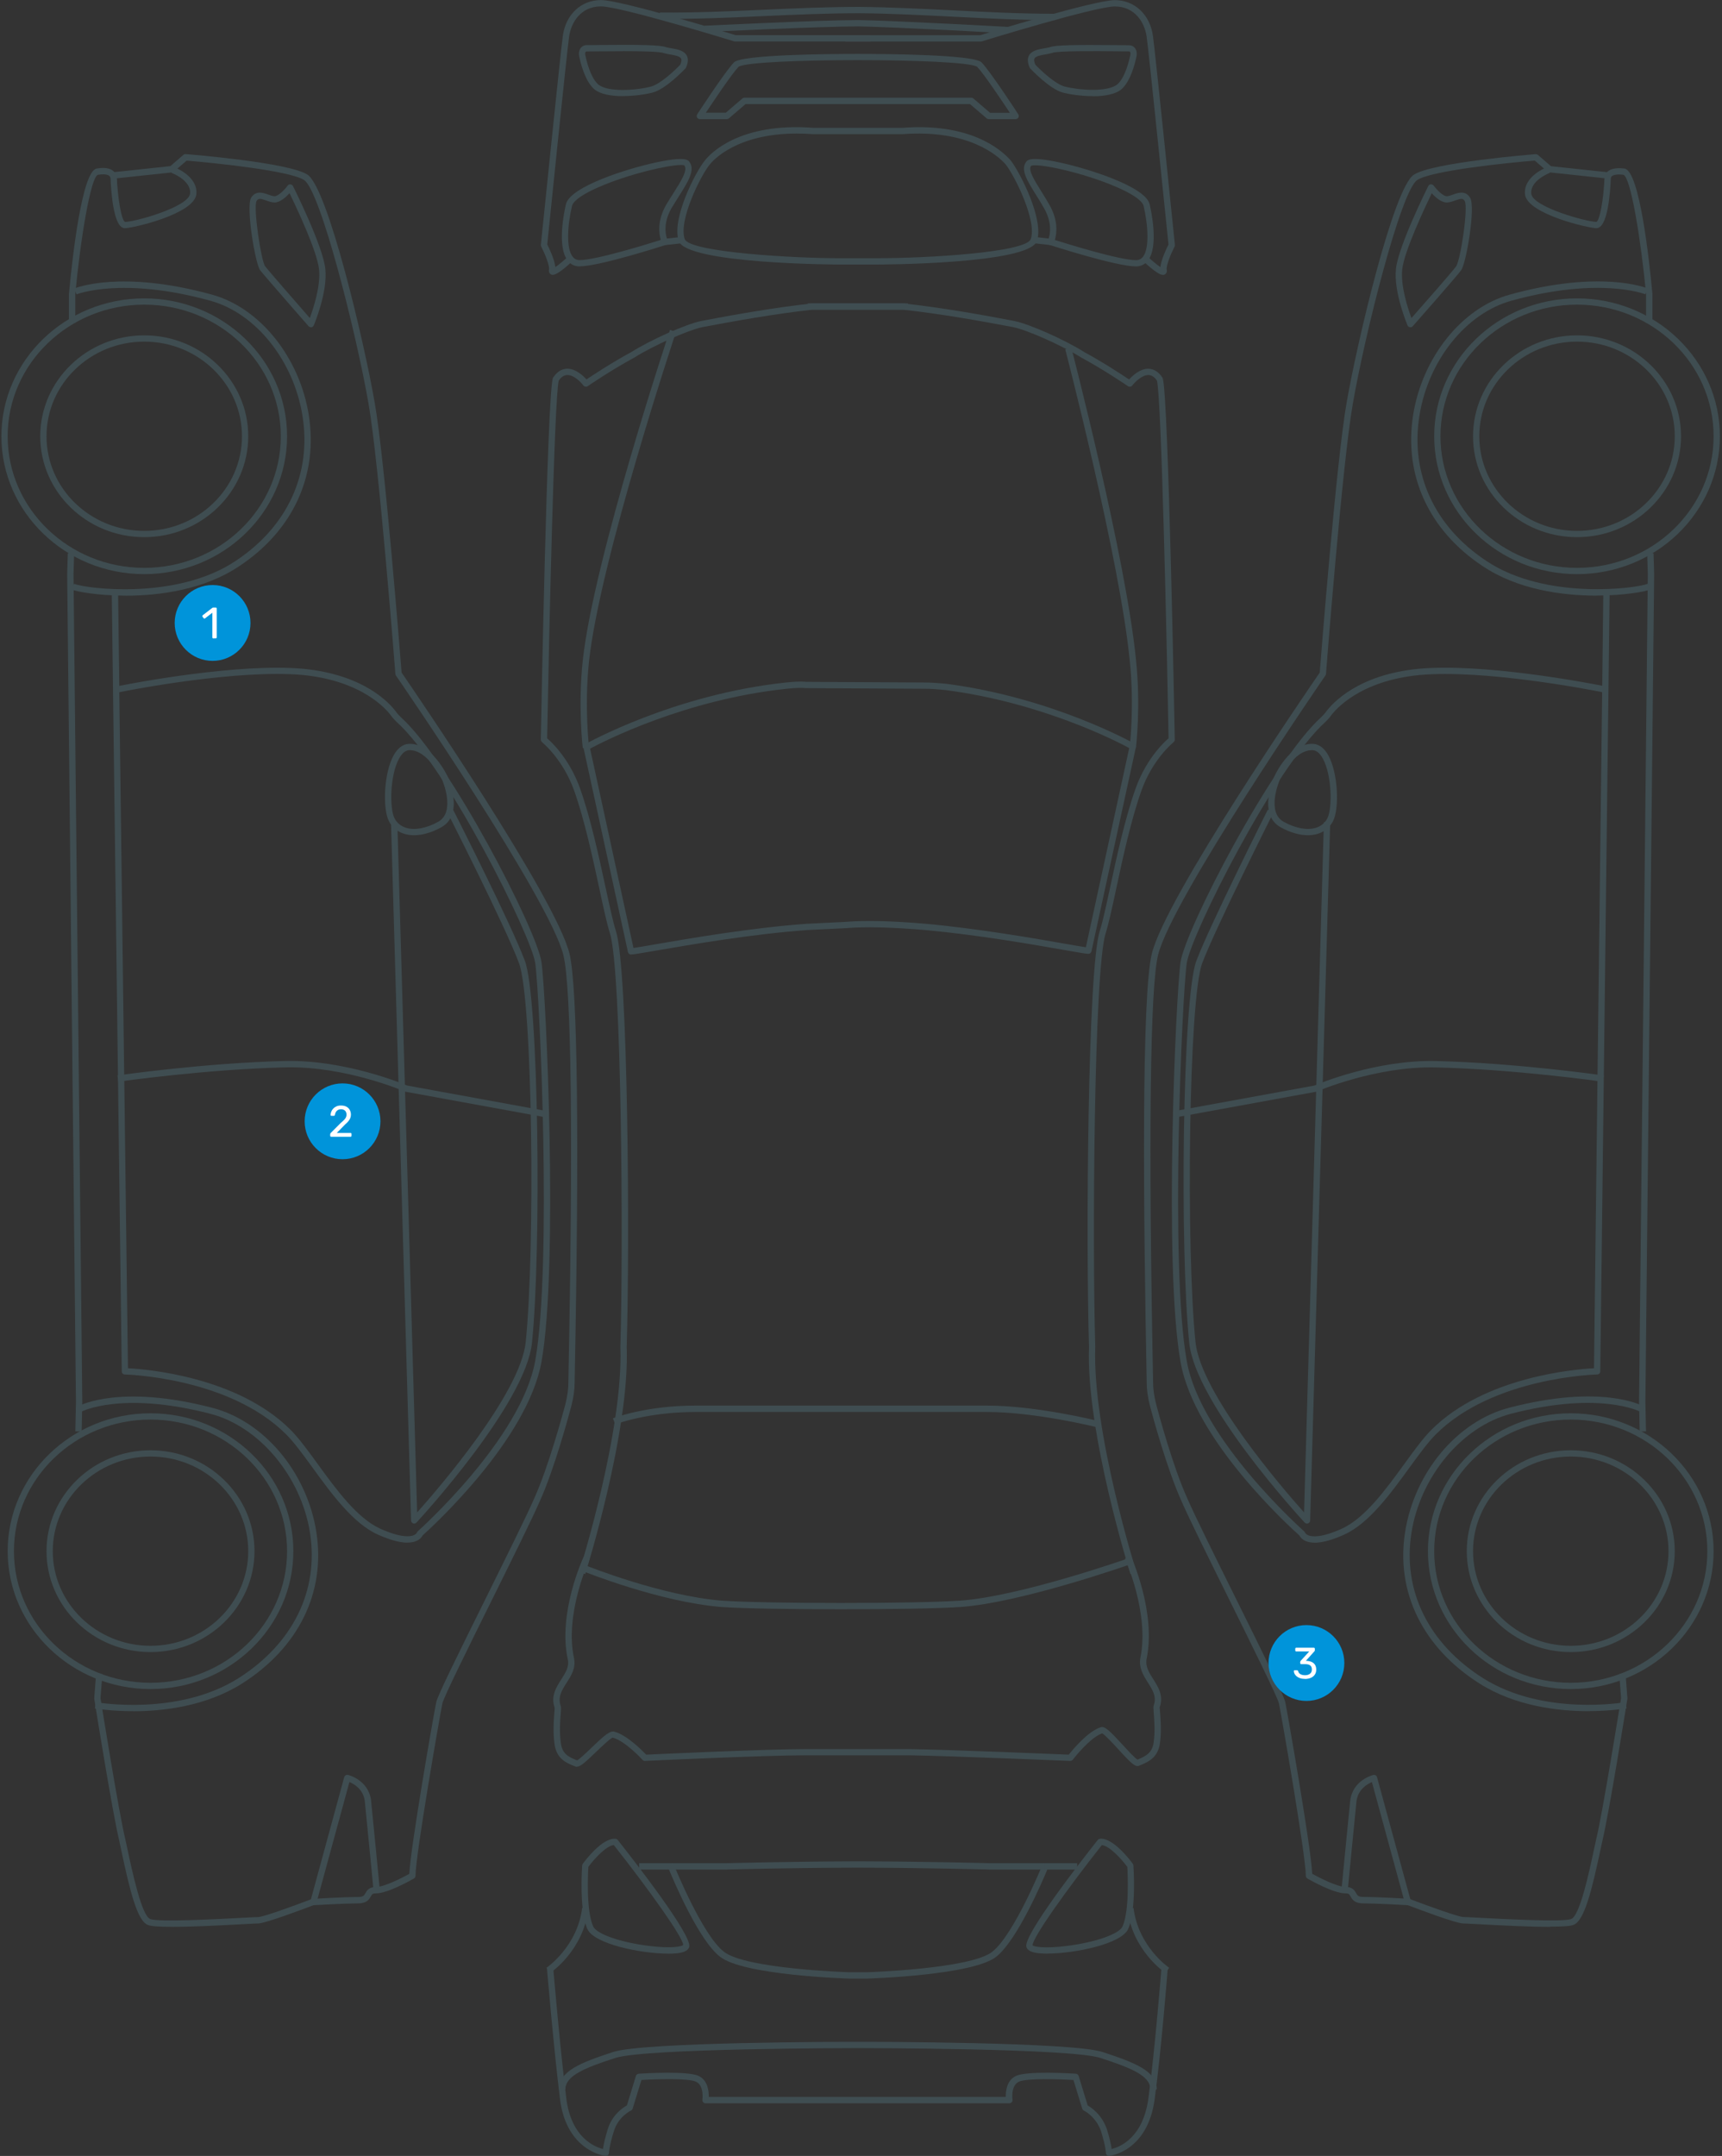 <svg width="159" height="199" viewBox="0 0 159 199" fill="none" xmlns="http://www.w3.org/2000/svg">
<rect x="0" y="0" width="159" height="199" fill="#333333" stroke="none"/>
<g clip-path="url(#clip0_617_5606)">
<path d="M145.036 152.491C139.737 152.491 135.433 148.314 135.433 143.177C135.433 138.041 139.743 133.864 145.036 133.864C150.329 133.864 154.638 138.041 154.638 143.177C154.638 148.314 150.329 152.491 145.036 152.491ZM145.036 134.443C140.061 134.443 136.012 138.359 136.012 143.177C136.012 147.996 140.061 151.912 145.036 151.912C150.011 151.912 154.06 147.996 154.06 143.177C154.06 138.359 150.011 134.443 145.036 134.443Z" fill="#3F4D51"/>
<path d="M145.036 155.904C137.764 155.904 131.847 150.194 131.847 143.177C131.847 136.161 137.764 130.451 145.036 130.451C152.307 130.451 158.225 136.161 158.225 143.177C158.225 150.194 152.307 155.904 145.036 155.904ZM145.036 131.03C138.083 131.03 132.425 136.479 132.425 143.177C132.425 149.876 138.083 155.325 145.036 155.325C151.989 155.325 157.647 149.876 157.647 143.177C157.647 136.479 151.989 131.03 145.036 131.03Z" fill="#3F4D51"/>
<path d="M120.758 77.093C119.994 77.093 119.149 76.85 118.287 76.381C116.112 75.23 117.576 71.875 117.64 71.725C117.697 71.586 119.08 68.531 121.278 68.659C121.833 68.711 122.296 69.075 122.661 69.74C123.569 71.401 123.673 74.663 123.083 75.797C122.782 76.37 122.296 76.775 121.666 76.966C121.382 77.052 121.081 77.093 120.758 77.093ZM121.139 69.243C119.404 69.243 118.183 71.939 118.172 71.968C118.16 71.997 116.859 74.97 118.559 75.872C119.63 76.457 120.7 76.653 121.492 76.41C121.978 76.266 122.337 75.965 122.562 75.531C123.025 74.64 122.996 71.58 122.146 70.024C121.88 69.538 121.573 69.278 121.232 69.243C121.203 69.243 121.168 69.243 121.134 69.243H121.139Z" fill="#3F4D51"/>
<path d="M130.227 30.202C130.227 30.202 130.198 30.202 130.181 30.202C130.082 30.185 129.996 30.121 129.961 30.029C129.909 29.901 128.659 26.928 128.897 24.793C129.134 22.682 131.766 17.4 131.876 17.175C131.922 17.082 132.009 17.024 132.113 17.013C132.205 17.007 132.31 17.048 132.373 17.128C132.674 17.534 133.247 18.112 133.582 18.112C133.744 18.112 133.952 18.037 134.161 17.962C134.618 17.794 135.312 17.545 135.74 18.251C136.272 19.113 135.375 24.348 134.913 24.944C134.45 25.574 130.609 29.924 130.447 30.109C130.389 30.173 130.314 30.208 130.227 30.208V30.202ZM132.2 17.834C131.575 19.13 129.666 23.168 129.475 24.851C129.307 26.372 129.99 28.461 130.325 29.357C131.28 28.276 134.074 25.106 134.444 24.591C134.849 24.053 135.595 19.13 135.242 18.552C135.08 18.291 134.913 18.309 134.357 18.505C134.109 18.598 133.848 18.69 133.582 18.69C133.067 18.69 132.529 18.204 132.2 17.834Z" fill="#3F4D51"/>
<path d="M147.408 21.062C146.673 21.062 141.091 19.772 140.813 17.979C140.617 16.255 142.815 15.439 142.913 15.405L143.11 15.954C143.11 15.954 141.247 16.648 141.392 17.904C141.577 19.119 146.476 20.478 147.408 20.478C147.72 20.333 148.079 18.355 148.16 16.244L148.744 16.267C148.675 18.054 148.409 21.056 147.414 21.056L147.408 21.062Z" fill="#3F4D51"/>
<path d="M147.402 54.978C144.214 54.978 140.107 54.411 136.891 52.248C131.928 48.956 129.597 43.871 130.482 38.295C131.332 32.973 134.999 28.409 139.402 27.194C147.789 24.88 151.972 26.558 152.145 26.627L151.92 27.165C151.879 27.148 147.726 25.505 139.558 27.755C135.364 28.912 131.87 33.279 131.06 38.382C130.21 43.721 132.448 48.597 137.215 51.756C142.763 55.493 151.353 54.272 152.14 53.879L152.4 54.4C152.018 54.59 150.017 54.972 147.402 54.972V54.978Z" fill="#3F4D51"/>
<path d="M146.667 157.946C143.891 157.946 139.945 157.495 136.608 155.395C131.367 152.069 128.862 146.961 129.741 141.396C130.609 135.895 134.56 131.18 139.355 129.936C147.818 127.732 151.561 129.705 151.717 129.792L151.44 130.301C151.405 130.283 147.708 128.363 139.506 130.497C134.999 131.666 131.141 136.288 130.325 141.483C129.487 146.81 131.893 151.704 136.932 154.897C142.549 158.438 150.011 157.124 150.086 157.113L150.19 157.686C150.155 157.686 148.744 157.94 146.679 157.94L146.667 157.946Z" fill="#3F4D51"/>
<path d="M143.127 177.857C141.426 177.857 138.951 177.741 136.405 177.602C135.711 177.568 135.225 177.539 135.092 177.539C134.444 177.539 130.829 176.174 129.996 175.855C129.626 175.832 127.057 175.688 125.894 175.688C125.119 175.688 124.882 175.381 124.697 175.04C124.587 174.843 124.541 174.762 124.217 174.762C123.129 174.762 120.96 173.536 120.717 173.391C120.625 173.339 120.572 173.241 120.572 173.137C120.572 171.251 118.299 158.224 118.091 157.229C117.969 156.667 115.592 151.872 113.498 147.638C111.652 143.918 109.743 140.071 109.084 138.538C107.759 135.617 106.429 130.717 106.18 129.763C105.978 128.959 105.879 128.253 105.879 127.605V127.501C105.567 111.662 105.393 91.954 106.354 88.026C107.603 82.866 120.827 63.574 121.857 62.082C121.961 60.728 123.401 42.466 124.344 37.144C125.304 31.596 128.665 17.354 130.545 16.128C132.263 15 141.403 14.259 141.791 14.23C141.866 14.23 141.947 14.248 142.005 14.3L143.208 15.341L148.385 15.891C148.576 15.682 149.022 15.428 150.011 15.561C151.37 15.81 152.255 23.717 152.574 27.101V29.791H151.989V27.13C151.509 22.08 150.578 16.423 149.907 16.134C149.132 16.029 148.837 16.226 148.79 16.307C148.744 16.434 148.623 16.498 148.489 16.486L143.052 15.908C142.994 15.902 142.936 15.879 142.89 15.839L141.71 14.82C139.02 15.04 132.165 15.758 130.863 16.614C129.342 17.609 126.004 30.948 124.917 37.242C123.945 42.72 122.447 62.012 122.435 62.203C122.435 62.255 122.412 62.301 122.383 62.348C122.238 62.556 108.17 83.016 106.926 88.165C106.192 91.184 106.03 105.149 106.469 127.489V127.599C106.469 128.201 106.562 128.86 106.753 129.618C107.002 130.561 108.315 135.42 109.628 138.301C110.281 139.822 112.19 143.663 114.03 147.377C116.836 153.035 118.548 156.511 118.675 157.107C118.86 157.998 121.053 170.481 121.162 172.957C121.886 173.356 123.494 174.166 124.228 174.166C124.894 174.166 125.079 174.502 125.218 174.745C125.333 174.953 125.408 175.092 125.906 175.092C127.173 175.092 129.973 175.26 130.088 175.265C130.117 175.265 130.146 175.271 130.175 175.283C131.853 175.925 134.681 176.943 135.104 176.943C135.242 176.943 135.74 176.972 136.452 177.007C138.598 177.122 144.307 177.429 145.065 177.134C145.869 176.868 146.737 172.784 147.205 170.591L147.373 169.822C147.98 167.329 149.571 157.402 149.681 156.743L149.513 154.521L150.092 154.475L150.265 156.731C150.265 156.731 150.265 156.777 150.265 156.8C150.196 157.229 148.576 167.369 147.946 169.955L147.784 170.713C146.985 174.45 146.291 177.342 145.267 177.678C144.978 177.793 144.215 177.834 143.15 177.834L143.127 177.857Z" fill="#3F4D51"/>
<path d="M129.718 175.647L126.675 164.494C126.236 164.674 125.403 165.159 125.252 166.241C125.079 167.907 124.442 174.502 124.442 174.502L123.864 174.444C123.864 174.444 124.5 167.849 124.674 166.172C124.928 164.309 126.727 163.852 126.802 163.835C126.959 163.8 127.109 163.887 127.149 164.043L130.273 175.497L129.712 175.653L129.718 175.647Z" fill="#3F4D51"/>
<path d="M121.382 142.391C121.053 142.391 120.769 142.339 120.532 142.229C120.197 142.078 120.046 141.859 119.983 141.731C119.155 140.997 110.247 132.927 109.003 125.696C107.435 116.938 108.575 91.798 109.003 88.813C109.443 85.805 117.478 70.255 121.996 66.195C122.146 66.044 122.314 65.876 122.412 65.732C123.008 64.922 125.357 62.273 131.014 61.729C136.874 61.202 146.199 62.955 147.94 63.296L148.044 54.44H148.628L147.761 126.581C147.761 126.737 147.633 126.865 147.471 126.87C147.373 126.87 137.863 127.108 132.576 132.395C131.847 133.124 131.02 134.257 130.146 135.461C128.382 137.884 126.386 140.632 124.101 141.656C122.996 142.154 122.088 142.397 121.382 142.397V142.391ZM120.503 141.471C120.503 141.471 120.567 141.616 120.804 141.714C121.139 141.853 121.99 141.957 123.864 141.118C126.01 140.158 127.96 137.48 129.678 135.114C130.563 133.893 131.402 132.742 132.165 131.978C137.099 127.044 145.534 126.379 147.182 126.292L147.934 63.886C146.534 63.609 136.984 61.775 131.066 62.307C125.513 62.845 123.28 65.529 122.886 66.067C122.765 66.252 122.58 66.438 122.401 66.617C117.674 70.874 109.952 86.331 109.576 88.905C109.154 91.879 108.014 116.892 109.576 125.604C110.82 132.823 120.318 141.257 120.416 141.344C120.457 141.378 120.486 141.425 120.503 141.477V141.471Z" fill="#3F4D51"/>
<path d="M108.818 103.084L108.714 102.511L121.353 100.203C121.816 100.006 127.092 97.82 132.553 97.935C140.003 98.109 148.009 99.26 148.09 99.272L148.009 99.85C147.928 99.838 139.957 98.693 132.541 98.525C127.005 98.404 121.614 100.735 121.556 100.758C121.533 100.77 121.515 100.776 121.492 100.776L108.824 103.089L108.818 103.084Z" fill="#3F4D51"/>
<path d="M151.399 132.134L151.341 129.41L152.151 52.988L152.093 51.091L152.678 51.073L152.735 52.982L151.926 129.41L151.983 132.117L151.399 132.134Z" fill="#3F4D51"/>
<path d="M120.683 140.632C120.602 140.632 120.526 140.598 120.469 140.54C120.058 140.094 110.392 129.589 109.807 123.943C108.922 115.359 109.177 92.133 110.461 88.697C111.722 85.365 117.015 74.831 117.067 74.727L117.588 74.987C117.536 75.091 112.26 85.596 111.005 88.9C109.744 92.284 109.507 115.341 110.386 123.88C110.877 128.629 118.409 137.358 120.411 139.603L122.239 75.89L122.823 75.907L120.972 140.349C120.972 140.464 120.897 140.569 120.781 140.615C120.746 140.626 120.712 140.632 120.677 140.632H120.683Z" fill="#3F4D51"/>
<path d="M145.614 49.581C140.316 49.581 136.012 45.404 136.012 40.267C136.012 35.131 140.321 30.954 145.614 30.954C150.907 30.954 155.217 35.131 155.217 40.267C155.217 45.404 150.907 49.581 145.614 49.581ZM145.614 31.532C140.639 31.532 136.59 35.449 136.59 40.267C136.59 45.086 140.639 49.002 145.614 49.002C150.589 49.002 154.639 45.086 154.639 40.267C154.639 35.449 150.589 31.532 145.614 31.532Z" fill="#3F4D51"/>
<path d="M145.614 52.994C138.343 52.994 132.425 47.284 132.425 40.267C132.425 33.251 138.343 27.541 145.614 27.541C152.886 27.541 158.804 33.251 158.804 40.267C158.804 47.284 152.886 52.994 145.614 52.994ZM145.614 28.119C138.661 28.119 133.004 33.569 133.004 40.267C133.004 46.966 138.661 52.415 145.614 52.415C152.568 52.415 158.225 46.966 158.225 40.267C158.225 33.569 152.568 28.119 145.614 28.119Z" fill="#3F4D51"/>
<path d="M13.897 152.491C8.598 152.491 4.294 148.314 4.294 143.177C4.294 138.041 8.604 133.864 13.897 133.864C19.19 133.864 23.499 138.041 23.499 143.177C23.499 148.314 19.19 152.491 13.897 152.491ZM13.897 134.443C8.922 134.443 4.872 138.359 4.872 143.177C4.872 147.996 8.922 151.912 13.897 151.912C18.871 151.912 22.921 147.996 22.921 143.177C22.921 138.359 18.871 134.443 13.897 134.443Z" fill="#3F4D51"/>
<path d="M13.897 155.904C6.625 155.904 0.708 150.194 0.708 143.177C0.708 136.161 6.625 130.451 13.897 130.451C21.168 130.451 27.086 136.161 27.086 143.177C27.086 150.194 21.168 155.904 13.897 155.904ZM13.897 131.03C6.943 131.03 1.286 136.479 1.286 143.177C1.286 149.876 6.943 155.325 13.897 155.325C20.85 155.325 26.507 149.876 26.507 143.177C26.507 136.479 20.85 131.03 13.897 131.03Z" fill="#3F4D51"/>
<path d="M38.239 77.093C37.92 77.093 37.614 77.052 37.33 76.966C36.7 76.775 36.208 76.37 35.913 75.797C35.323 74.669 35.427 71.406 36.335 69.74C36.7 69.075 37.163 68.711 37.712 68.659C39.864 68.537 41.299 71.592 41.356 71.719C41.42 71.864 42.889 75.224 40.709 76.381C39.852 76.85 39.002 77.093 38.239 77.093ZM37.845 69.243C37.816 69.243 37.782 69.243 37.753 69.243C37.417 69.272 37.111 69.538 36.844 70.024C35.994 71.58 35.965 74.64 36.428 75.531C36.654 75.965 37.018 76.26 37.498 76.41C38.291 76.653 39.361 76.457 40.425 75.872C42.114 74.976 40.859 72.054 40.819 71.968C40.778 71.881 39.517 69.243 37.839 69.243H37.845Z" fill="#3F4D51"/>
<path d="M28.706 30.202C28.625 30.202 28.544 30.167 28.486 30.104C28.318 29.913 24.425 25.464 24.02 24.944C23.58 24.377 22.695 19.171 23.181 18.262C23.621 17.545 24.315 17.794 24.772 17.962C24.974 18.037 25.189 18.112 25.351 18.112C25.686 18.112 26.264 17.539 26.559 17.134C26.617 17.053 26.716 17.007 26.82 17.019C26.918 17.03 27.011 17.088 27.057 17.181C27.167 17.406 29.805 22.688 30.036 24.799C30.273 26.934 29.029 29.907 28.972 30.034C28.931 30.127 28.85 30.19 28.752 30.208C28.735 30.208 28.723 30.208 28.706 30.208V30.202ZM23.997 18.355C23.858 18.355 23.771 18.419 23.69 18.552C23.366 19.147 24.107 24.076 24.483 24.585C24.812 25.007 27.647 28.258 28.607 29.357C28.937 28.461 29.625 26.372 29.458 24.851C29.273 23.168 27.363 19.124 26.733 17.834C26.403 18.199 25.865 18.69 25.351 18.69C25.084 18.69 24.83 18.598 24.575 18.505C24.309 18.407 24.13 18.355 23.997 18.355Z" fill="#3F4D51"/>
<path d="M11.525 21.062C10.524 21.062 10.264 18.025 10.194 16.215L10.779 16.191C10.86 18.326 11.218 20.333 11.542 20.484C12.456 20.484 17.356 19.119 17.547 17.892C17.691 16.643 15.846 15.96 15.829 15.954L16.025 15.405C16.118 15.439 18.322 16.255 18.125 17.967C17.848 19.772 12.265 21.062 11.531 21.062H11.525Z" fill="#3F4D51"/>
<path d="M11.594 54.978C8.979 54.978 6.984 54.596 6.596 54.405L6.856 53.885C7.637 54.278 16.228 55.499 21.775 51.762C26.542 48.603 28.786 43.727 27.93 38.387C27.115 33.285 23.621 28.918 19.433 27.761C11.264 25.505 7.111 27.154 7.071 27.171L6.845 26.633C7.018 26.563 11.201 24.886 19.589 27.2C23.991 28.415 27.664 32.979 28.509 38.301C29.399 43.877 27.062 48.962 22.099 52.253C18.883 54.417 14.782 54.984 11.588 54.984L11.594 54.978Z" fill="#3F4D51"/>
<path d="M12.271 157.946C10.206 157.946 8.789 157.697 8.76 157.691L8.864 157.119C8.939 157.13 16.401 158.443 22.018 154.903C27.051 151.704 29.457 146.816 28.624 141.488C27.809 136.294 23.945 131.672 19.444 130.503C11.241 128.369 7.545 130.283 7.51 130.306L7.232 129.797C7.389 129.711 11.131 127.744 19.594 129.942C24.39 131.186 28.341 135.9 29.209 141.402C30.082 146.972 27.583 152.074 22.342 155.401C19.01 157.5 15.059 157.952 12.283 157.952L12.271 157.946Z" fill="#3F4D51"/>
<path d="M15.834 177.851C14.753 177.851 13.977 177.805 13.682 177.689C12.67 177.354 11.982 174.467 11.183 170.724L11.021 169.955C10.391 167.375 8.771 157.24 8.702 156.806C8.702 156.783 8.702 156.76 8.702 156.737L8.875 154.481L9.454 154.527L9.28 156.748C9.384 157.408 10.975 167.334 11.583 169.822L11.75 170.597C12.219 172.789 13.092 176.873 13.879 177.134C14.649 177.435 20.358 177.128 22.51 177.012C23.216 176.972 23.719 176.949 23.852 176.949C24.274 176.949 27.103 175.931 28.78 175.288C28.809 175.277 28.838 175.271 28.867 175.271C28.989 175.265 31.783 175.098 33.05 175.098C33.547 175.098 33.622 174.959 33.738 174.75C33.871 174.508 34.062 174.172 34.727 174.172C35.462 174.172 37.076 173.362 37.793 172.963C37.903 170.545 40.02 158.362 40.281 157.113C40.408 156.517 42.12 153.04 44.926 147.383C46.765 143.669 48.668 139.834 49.322 138.318C50.635 135.426 51.948 130.567 52.203 129.624C52.388 128.872 52.48 128.212 52.48 127.617V127.541C52.926 105.178 52.764 91.202 52.023 88.176C50.78 83.022 36.706 62.562 36.561 62.359C36.532 62.319 36.515 62.267 36.509 62.215C36.492 62.018 34.993 42.726 34.027 37.254C32.94 30.96 29.602 17.62 28.081 16.619C26.773 15.763 19.924 15.046 17.234 14.826L16.054 15.844C16.008 15.885 15.956 15.908 15.892 15.914L10.454 16.492C10.316 16.51 10.183 16.423 10.142 16.284C10.142 16.284 9.963 15.972 9.026 16.139C8.36 16.423 7.429 22.08 6.949 27.159V29.791H6.365V27.13C6.683 23.717 7.574 15.81 8.916 15.561C9.928 15.376 10.374 15.659 10.564 15.885L15.73 15.335L16.933 14.294C16.991 14.242 17.067 14.219 17.148 14.225C17.535 14.254 26.669 14.994 28.393 16.122C30.273 17.354 33.634 31.59 34.594 37.144C35.537 42.466 36.972 60.728 37.082 62.082C38.111 63.58 51.335 82.866 52.585 88.032C53.331 91.103 53.499 105.131 53.059 127.547V127.617C53.059 128.259 52.961 128.964 52.758 129.763C52.504 130.717 51.179 135.617 49.848 138.55C49.189 140.077 47.286 143.918 45.441 147.638C43.341 151.872 40.963 156.667 40.847 157.229C40.639 158.224 38.366 171.233 38.366 173.137C38.366 173.241 38.308 173.339 38.221 173.391C37.978 173.53 35.809 174.762 34.721 174.762C34.398 174.762 34.351 174.843 34.241 175.04C34.05 175.381 33.819 175.688 33.044 175.688C31.881 175.688 29.313 175.838 28.942 175.855C28.11 176.174 24.494 177.539 23.846 177.539C23.713 177.539 23.227 177.568 22.533 177.602C19.994 177.741 17.535 177.857 15.829 177.857L15.834 177.851Z" fill="#3F4D51"/>
<path d="M29.22 175.647L28.659 175.491L31.783 164.037C31.823 163.887 31.98 163.8 32.13 163.829C32.205 163.846 34.004 164.303 34.259 166.154C34.432 167.843 35.069 174.438 35.069 174.438L34.49 174.496C34.49 174.496 33.854 167.901 33.68 166.224C33.53 165.148 32.703 164.668 32.263 164.488L29.22 175.641V175.647Z" fill="#3F4D51"/>
<path d="M37.614 142.391C36.908 142.391 36 142.142 34.895 141.65C32.61 140.626 30.609 137.879 28.85 135.455C27.977 134.257 27.155 133.124 26.421 132.395C21.133 127.108 11.617 126.87 11.525 126.87C11.369 126.87 11.242 126.737 11.242 126.581L10.316 54.446H10.9L11.016 63.308C12.618 62.99 22.076 61.202 27.988 61.729C33.651 62.278 36 64.922 36.584 65.72C36.694 65.882 36.856 66.044 37.018 66.206C41.525 70.261 49.559 85.805 49.999 88.813C50.427 91.798 51.567 116.938 49.999 125.696C48.697 132.927 39.835 140.997 39.02 141.726C38.956 141.853 38.806 142.073 38.47 142.223C38.233 142.333 37.95 142.385 37.62 142.385L37.614 142.391ZM11.814 126.292C13.463 126.379 21.897 127.044 26.831 131.978C27.595 132.742 28.434 133.893 29.319 135.108C31.037 137.474 32.986 140.152 35.132 141.112C37.007 141.951 37.857 141.847 38.193 141.708C38.435 141.61 38.499 141.465 38.499 141.459C38.516 141.419 38.545 141.367 38.58 141.338C38.673 141.251 48.125 132.817 49.421 125.598C50.977 116.886 49.843 91.873 49.421 88.9C49.045 86.325 41.328 70.868 36.613 66.628C36.422 66.438 36.237 66.252 36.104 66.05C35.722 65.529 33.489 62.839 27.93 62.301C21.943 61.769 12.219 63.649 11.016 63.892L11.814 126.286V126.292Z" fill="#3F4D51"/>
<path d="M50.115 103.084L37.446 100.77C37.446 100.77 37.4 100.758 37.383 100.752C37.331 100.729 31.916 98.398 26.398 98.519C18.982 98.693 11.01 99.833 10.929 99.844L10.848 99.266C10.929 99.254 18.935 98.103 26.386 97.93C31.829 97.825 37.122 100 37.585 100.197L50.219 102.505L50.115 103.078V103.084Z" fill="#3F4D51"/>
<path d="M7.539 132.134L6.955 132.117L7.013 129.398L6.203 52.994L6.26 51.073L6.845 51.091L6.787 53L7.597 129.404L7.539 132.134Z" fill="#3F4D51"/>
<path d="M38.25 140.632C38.215 140.632 38.181 140.626 38.146 140.615C38.036 140.574 37.961 140.47 37.955 140.349L36.104 75.907L36.688 75.89L38.516 139.603C40.518 137.358 48.049 128.629 48.541 123.88C49.42 115.341 49.183 92.284 47.922 88.9C46.673 85.539 41.391 75.149 41.339 75.045L41.86 74.779C41.912 74.883 47.205 85.301 48.466 88.691C49.744 92.127 49.999 115.353 49.12 123.938C48.535 129.578 38.869 140.088 38.458 140.534C38.401 140.598 38.325 140.626 38.244 140.626L38.25 140.632Z" fill="#3F4D51"/>
<path d="M13.318 49.581C8.019 49.581 3.715 45.404 3.715 40.267C3.715 35.131 8.025 30.954 13.318 30.954C18.611 30.954 22.921 35.131 22.921 40.267C22.921 45.404 18.611 49.581 13.318 49.581ZM13.318 31.532C8.343 31.532 4.294 35.449 4.294 40.267C4.294 45.086 8.343 49.002 13.318 49.002C18.293 49.002 22.342 45.086 22.342 40.267C22.342 35.449 18.293 31.532 13.318 31.532Z" fill="#3F4D51"/>
<path d="M13.318 52.994C6.047 52.994 0.129 47.284 0.129 40.267C0.129 33.251 6.047 27.541 13.318 27.541C20.589 27.541 26.507 33.251 26.507 40.267C26.507 47.284 20.589 52.994 13.318 52.994ZM13.318 28.119C6.365 28.119 0.707 33.569 0.707 40.267C0.707 46.966 6.365 52.415 13.318 52.415C20.271 52.415 25.929 46.966 25.929 40.267C25.929 33.569 20.271 28.119 13.318 28.119Z" fill="#3F4D51"/>
<path d="M51.04 25.372C50.959 25.372 50.913 25.343 50.872 25.326C50.814 25.297 50.641 25.175 50.693 24.886C50.762 24.516 50.311 23.416 49.97 22.757C49.947 22.705 49.935 22.647 49.941 22.595C50.016 21.878 51.74 4.986 51.966 3.32C52.237 1.336 53.655 0.006 55.494 0.006C57.334 0.006 67.087 2.991 67.92 3.245H80.368V3.829H67.874C67.845 3.829 67.816 3.829 67.787 3.818C67.683 3.783 57.282 0.59 55.494 0.59C53.603 0.59 52.723 2.106 52.544 3.401C52.324 4.992 50.664 21.236 50.531 22.566C50.71 22.925 51.208 23.954 51.277 24.654C51.59 24.446 52.104 24.012 52.521 23.619L52.92 24.047C51.734 25.158 51.266 25.366 51.046 25.366L51.04 25.372Z" fill="#3F4D51"/>
<path d="M53.522 24.591C53.076 24.591 52.694 24.412 52.423 24.064C51.399 22.774 52.105 19.494 52.255 18.852C52.642 17.204 58.011 15.543 60.544 15C63.252 14.415 63.523 14.774 63.645 14.925C64.229 15.682 63.535 16.77 62.662 18.152C62.448 18.494 62.216 18.858 61.985 19.24C61.042 20.918 61.626 22.15 61.649 22.202C61.684 22.277 61.69 22.369 61.655 22.445C61.62 22.52 61.557 22.584 61.476 22.607C61.227 22.688 55.338 24.585 53.516 24.585L53.522 24.591ZM62.852 15.231C61.69 15.231 58.074 16.058 55.332 17.25C53.221 18.164 52.874 18.771 52.822 18.985C52.4 20.767 52.255 22.919 52.88 23.7C53.047 23.908 53.25 24.007 53.522 24.007C55.032 24.007 59.787 22.532 61.013 22.144C60.851 21.6 60.666 20.403 61.487 18.945C61.719 18.552 61.956 18.181 62.176 17.834C62.899 16.695 63.523 15.706 63.188 15.272C63.13 15.237 63.014 15.225 62.858 15.225L62.852 15.231Z" fill="#3F4D51"/>
<path d="M57.513 8.874C56.46 8.874 55.407 8.712 54.835 8.203C54.002 7.439 53.602 5.814 53.469 5.148C53.423 4.859 53.487 4.587 53.643 4.402C53.776 4.246 53.955 4.165 54.158 4.165C54.459 4.165 54.881 4.165 55.367 4.153C58.976 4.119 61.03 4.142 61.51 4.362C61.62 4.391 61.799 4.42 61.984 4.454C62.534 4.547 63.159 4.657 63.413 5.131C63.569 5.426 63.546 5.796 63.332 6.253C63.321 6.282 63.303 6.311 63.28 6.328C63.205 6.404 61.47 8.243 60.243 8.55C59.717 8.689 58.618 8.868 57.513 8.868V8.874ZM57.507 4.726C56.709 4.726 55.939 4.732 55.373 4.738C54.887 4.738 54.464 4.749 54.158 4.749C54.129 4.749 54.106 4.761 54.083 4.784C54.048 4.824 54.013 4.917 54.036 5.05C54.129 5.513 54.493 7.109 55.216 7.775C56.084 8.55 58.814 8.336 60.093 7.994C60.955 7.78 62.314 6.496 62.812 5.97C62.893 5.785 62.962 5.548 62.887 5.403C62.771 5.183 62.274 5.096 61.875 5.027C61.672 4.992 61.47 4.958 61.302 4.905C60.966 4.755 59.167 4.72 57.495 4.72L57.507 4.726Z" fill="#3F4D51"/>
<path d="M62.926 21.868L61.362 22.042L61.426 22.622L62.99 22.449L62.926 21.868Z" fill="#3F4D51"/>
<path d="M93.784 10.997H91.296C91.227 10.997 91.157 10.974 91.105 10.927L89.566 9.608H68.84L67.301 10.927C67.249 10.974 67.18 10.997 67.11 10.997H64.623C64.513 10.997 64.42 10.939 64.368 10.846C64.316 10.754 64.322 10.638 64.38 10.546C64.484 10.389 66.89 6.693 67.764 5.762C68.446 5.033 76.69 4.975 79.2 4.975C81.711 4.975 89.954 5.033 90.637 5.762C91.51 6.693 93.922 10.389 94.021 10.546C94.079 10.632 94.084 10.748 94.032 10.846C93.98 10.939 93.882 10.997 93.778 10.997H93.784ZM91.406 10.412H93.246C92.563 9.383 90.897 6.884 90.226 6.167C89.052 5.345 69.32 5.345 68.192 6.167C67.532 6.866 65.861 9.377 65.172 10.407H67.012L68.551 9.088C68.603 9.042 68.672 9.018 68.742 9.018H89.682C89.751 9.018 89.821 9.042 89.873 9.088L91.412 10.407L91.406 10.412Z" fill="#3F4D51"/>
<path d="M107.377 25.372C107.152 25.372 106.689 25.163 105.503 24.053L105.902 23.625C106.319 24.018 106.834 24.446 107.146 24.66C107.215 23.96 107.713 22.925 107.892 22.572C107.753 21.241 106.099 4.998 105.879 3.407C105.7 2.111 104.821 0.596 102.929 0.596C101.141 0.596 90.741 3.789 90.636 3.824C90.608 3.835 90.579 3.835 90.55 3.835H78.055V3.251H90.503C91.331 2.997 101.095 0.012 102.929 0.012C104.763 0.012 106.186 1.342 106.458 3.326C106.689 4.992 108.413 21.884 108.482 22.601C108.482 22.659 108.482 22.717 108.453 22.763C108.112 23.422 107.661 24.521 107.73 24.892C107.782 25.181 107.609 25.302 107.551 25.331C107.51 25.354 107.464 25.378 107.383 25.378L107.377 25.372Z" fill="#3F4D51"/>
<path d="M104.89 24.591C103.073 24.591 97.185 22.693 96.93 22.613C96.849 22.584 96.785 22.526 96.751 22.451C96.716 22.375 96.722 22.283 96.757 22.207C96.785 22.155 97.364 20.918 96.415 19.24C96.161 18.783 95.889 18.355 95.64 17.956C94.836 16.666 94.2 15.653 94.761 14.925C94.876 14.774 95.154 14.415 97.861 15C100.401 15.549 105.763 17.209 106.151 18.852C106.301 19.494 107.007 22.774 105.983 24.064C105.711 24.412 105.33 24.591 104.884 24.591H104.89ZM97.399 22.15C98.625 22.537 103.38 24.012 104.89 24.012C105.162 24.012 105.37 23.914 105.532 23.706C106.151 22.925 106.006 20.773 105.59 18.991C105.538 18.771 105.191 18.17 103.079 17.256C99.961 15.902 95.71 15.017 95.201 15.312C94.917 15.688 95.484 16.602 96.138 17.649C96.392 18.054 96.664 18.488 96.924 18.956C97.746 20.414 97.561 21.612 97.399 22.155V22.15Z" fill="#3F4D51"/>
<path d="M81.057 24.417H77.355C77.216 24.417 63.425 24.359 62.673 22.254C61.973 20.212 64.246 15.815 65.097 14.797C65.559 14.207 68.249 11.274 75.122 11.801H83.301C89.514 11.321 92.366 13.733 93.309 14.791C94.188 15.908 96.433 20.304 95.738 22.254C95.004 24.388 81.201 24.417 81.062 24.417H81.057ZM73.56 12.327C67.966 12.327 65.797 14.855 65.548 15.168C64.715 16.168 62.627 20.333 63.222 22.063C63.662 23.307 73.508 23.833 77.349 23.833H81.051C85.615 23.833 94.755 23.301 95.177 22.063C95.767 20.409 93.702 16.238 92.852 15.168C92.175 14.404 89.45 11.916 83.324 12.385H75.087C74.549 12.345 74.034 12.327 73.548 12.327H73.56Z" fill="#3F4D51"/>
<path d="M97.428 1.857C94.246 1.857 91.001 1.695 87.86 1.533C85.066 1.394 82.179 1.244 79.374 1.221C76.435 1.221 73.468 1.354 70.598 1.481C67.44 1.626 64.171 1.77 60.92 1.741V1.157C64.16 1.186 67.417 1.041 70.569 0.897C73.444 0.769 76.418 0.636 79.374 0.636C82.197 0.665 85.089 0.81 87.883 0.949C91.013 1.105 94.252 1.273 97.422 1.273V1.857H97.428Z" fill="#3F4D51"/>
<path d="M93.135 3.072C93.031 3.072 82.688 2.493 79.264 2.435C75.787 2.435 65.218 2.95 65.109 2.956L65.08 2.372C65.184 2.372 75.77 1.851 79.264 1.851C82.706 1.909 93.06 2.482 93.164 2.487L93.13 3.072H93.135Z" fill="#3F4D51"/>
<path d="M100.899 8.874C99.794 8.874 98.695 8.694 98.168 8.556C96.948 8.249 95.212 6.409 95.137 6.334C95.114 6.311 95.097 6.282 95.085 6.259C94.877 5.802 94.848 5.432 95.004 5.137C95.253 4.662 95.878 4.553 96.433 4.46C96.618 4.431 96.791 4.396 96.948 4.356C97.393 4.153 99.441 4.13 103.051 4.165C103.537 4.165 103.953 4.177 104.26 4.177C104.462 4.177 104.647 4.263 104.774 4.414C104.931 4.599 104.994 4.871 104.948 5.148C104.815 5.819 104.416 7.445 103.583 8.209C103.004 8.723 101.952 8.885 100.899 8.885V8.874ZM95.594 5.97C96.092 6.49 97.451 7.775 98.313 7.989C99.597 8.324 102.322 8.538 103.195 7.763C103.918 7.104 104.283 5.507 104.375 5.033C104.393 4.911 104.364 4.819 104.329 4.778C104.312 4.755 104.289 4.743 104.26 4.743C103.959 4.743 103.537 4.743 103.045 4.732C101.28 4.715 97.607 4.68 97.144 4.888C96.936 4.952 96.734 4.986 96.531 5.021C96.132 5.091 95.64 5.172 95.519 5.397C95.444 5.542 95.513 5.779 95.594 5.964V5.97Z" fill="#3F4D51"/>
<path d="M95.505 21.87L95.44 22.45L97.004 22.624L97.068 22.044L95.505 21.87Z" fill="#3F4D51"/>
<path d="M96.71 180.327C96.427 180.327 96.172 180.315 95.947 180.292C95.49 180.246 94.871 180.13 94.766 179.679C94.523 178.586 99.753 171.864 101.361 169.833C101.407 169.77 101.483 169.735 101.558 169.724C102.773 169.585 104.421 171.789 104.601 172.037C104.629 172.084 104.653 172.136 104.653 172.188C104.664 172.356 104.936 176.33 104.167 178.054C103.542 179.442 99.192 180.321 96.704 180.321L96.71 180.327ZM101.737 170.308C98.538 174.357 95.293 178.904 95.345 179.563C95.443 179.673 96.392 179.882 98.509 179.615C101.124 179.286 103.334 178.516 103.646 177.822C104.3 176.359 104.126 172.899 104.091 172.321C103.501 171.523 102.414 170.371 101.743 170.308H101.737Z" fill="#3F4D51"/>
<path d="M107.626 182.114C107.499 182.033 104.56 180.032 104.086 176.179L104.664 176.11C105.104 179.685 107.921 181.611 107.95 181.628L107.626 182.114Z" fill="#3F4D51"/>
<path d="M61.701 180.327C59.22 180.327 54.864 179.448 54.239 178.059C53.464 176.336 53.741 172.361 53.753 172.194C53.753 172.142 53.776 172.09 53.805 172.043C53.984 171.795 55.616 169.591 56.848 169.729C56.923 169.735 56.998 169.776 57.044 169.839C58.653 171.876 63.882 178.592 63.639 179.685C63.541 180.136 62.922 180.252 62.459 180.298C62.233 180.321 61.979 180.333 61.695 180.333L61.701 180.327ZM54.326 172.315C54.291 172.894 54.112 176.359 54.771 177.816C55.084 178.516 57.293 179.286 59.908 179.61C62.019 179.876 62.968 179.662 63.078 179.529C63.118 178.892 59.873 174.351 56.674 170.302C55.998 170.366 54.916 171.517 54.326 172.315Z" fill="#3F4D51"/>
<path d="M50.791 182.114L50.467 181.628C50.467 181.628 53.313 179.685 53.753 176.11L54.331 176.179C53.857 180.026 50.919 182.028 50.791 182.114Z" fill="#3F4D51"/>
<path d="M78.454 182.629C78.043 182.618 68.602 182.317 66.468 180.599C64.524 179.089 62.222 173.657 61.771 172.564H59.017V171.98H61.967C62.089 171.98 62.193 172.049 62.239 172.165C62.262 172.228 64.837 178.592 66.832 180.142C68.816 181.744 78.367 182.045 78.465 182.045H80.021C80.108 182.045 89.659 181.738 91.637 180.142C93.639 178.534 96.213 172.223 96.236 172.159C96.282 172.049 96.386 171.98 96.508 171.98H99.458V172.564H96.704C96.253 173.646 93.951 179.031 92.007 180.599C89.873 182.317 80.432 182.618 80.033 182.629H78.465H78.454Z" fill="#3F4D51"/>
<path d="M102.402 199C102.327 199 102.258 198.971 102.206 198.925C102.148 198.873 102.113 198.792 102.113 198.711C102.113 198.711 102.102 198.138 101.662 196.715C101.188 195.35 100.088 194.812 100.077 194.812C100.002 194.777 99.95 194.714 99.927 194.633L99.117 191.989C97.786 191.908 94.795 191.815 94.078 192.145C93.303 192.51 93.488 193.794 93.488 193.805C93.5 193.892 93.477 193.973 93.419 194.037C93.361 194.1 93.28 194.141 93.199 194.141H65.143C65.056 194.141 64.975 194.106 64.923 194.037C64.871 193.967 64.842 193.886 64.854 193.805C64.854 193.794 65.039 192.51 64.264 192.145C63.552 191.81 60.562 191.908 59.225 191.989L58.415 194.633C58.392 194.714 58.334 194.777 58.259 194.812C58.248 194.812 57.096 195.361 56.68 196.715C56.24 198.138 56.229 198.705 56.229 198.711C56.229 198.792 56.194 198.873 56.13 198.925C56.067 198.977 55.986 199.006 55.905 199C55.87 199 52.312 198.572 51.711 193.771C51.138 189.189 50.502 181.686 50.496 181.611L51.075 181.559C51.08 181.634 51.717 189.125 52.289 193.695C52.741 197.288 54.887 198.161 55.673 198.358C55.72 198.028 55.835 197.444 56.113 196.536C56.53 195.188 57.53 194.528 57.883 194.338L58.716 191.619C58.751 191.503 58.855 191.422 58.977 191.41C59.434 191.382 63.477 191.133 64.501 191.613C65.363 192.018 65.455 193.024 65.444 193.551H92.869C92.858 193.019 92.95 192.018 93.812 191.613C94.836 191.133 98.879 191.382 99.336 191.41C99.458 191.416 99.562 191.503 99.597 191.619L100.43 194.338C100.771 194.534 101.737 195.188 102.2 196.524C102.483 197.438 102.599 198.028 102.645 198.358C103.42 198.167 105.538 197.322 106.035 193.69C106.66 189.068 107.244 181.634 107.25 181.559L107.828 181.605C107.828 181.681 107.244 189.131 106.614 193.771C105.954 198.63 102.454 198.994 102.414 198.994C102.408 198.994 102.397 198.994 102.391 198.994L102.402 199Z" fill="#3F4D51"/>
<path d="M106.805 192.862H106.221C106.221 191.561 104.312 190.838 101.622 189.959C98.92 189.056 79.692 189.045 79.501 189.045H78.922C78.732 189.045 59.555 189.056 56.802 189.959C54.106 190.838 52.203 191.561 52.203 192.862H51.619C51.619 191.162 53.597 190.392 56.622 189.403C59.468 188.472 78.136 188.466 78.928 188.466H79.507C80.305 188.466 99.024 188.478 101.813 189.409C104.832 190.398 106.811 191.168 106.811 192.868L106.805 192.862Z" fill="#3F4D51"/>
<path d="M96.444 172.564H91.412C91.342 172.564 85.234 172.396 79.206 172.39C73.126 172.396 67.07 172.564 67.012 172.564H61.973V171.98H67.006C67.058 171.98 72.802 171.823 78.72 171.806C78.731 171.806 78.737 171.806 78.749 171.806H79.674C79.674 171.806 79.692 171.806 79.703 171.806C85.575 171.823 91.365 171.974 91.429 171.98H96.456V172.564H96.444Z" fill="#3F4D51"/>
<path d="M104.89 68.994L104.312 68.925C104.312 68.89 104.763 65.205 104.312 60.954C103.398 51.652 98.411 32.441 98.359 32.244L98.921 32.099C98.973 32.29 103.971 51.548 104.89 60.896C105.353 65.217 104.89 68.965 104.89 69V68.994Z" fill="#3F4D51"/>
<path d="M58.266 88.107C58.127 88.107 58.011 88.009 57.982 87.876L53.875 69.017C53.846 68.89 53.904 68.763 54.014 68.699C54.095 68.653 62.228 64.089 72.583 62.996C73.225 62.932 73.844 62.88 74.434 62.938L85.338 62.996C85.957 62.996 86.472 63.042 87.068 63.088L87.328 63.111C97.174 64.378 104.671 68.601 104.746 68.641C104.856 68.705 104.914 68.832 104.885 68.954L100.778 87.812C100.749 87.945 100.633 88.043 100.494 88.043C100.303 88.043 99.69 87.939 98.319 87.696C95.519 87.205 90.313 86.291 85.431 85.845C82.29 85.579 79.883 85.521 78.078 85.672L74.544 85.845C69.413 86.215 63.692 87.205 60.62 87.737C59.145 87.991 58.486 88.101 58.272 88.101L58.266 88.107ZM54.488 69.11L58.491 87.5C58.867 87.448 59.619 87.32 60.51 87.164C63.593 86.632 69.338 85.637 74.498 85.267H74.503L78.032 85.093C79.86 84.943 82.301 84.995 85.477 85.267C90.388 85.718 95.612 86.632 98.417 87.124C99.204 87.262 99.91 87.384 100.263 87.436L104.266 69.046C103.057 68.393 96.121 64.829 87.264 63.69L87.016 63.667C86.431 63.614 85.928 63.574 85.332 63.574L74.399 63.516C73.838 63.458 73.248 63.516 72.635 63.574C63.275 64.563 55.749 68.422 54.483 69.104L54.488 69.11Z" fill="#3F4D51"/>
<path d="M53.811 69.052C53.811 69.017 53.348 65.269 53.811 60.942C54.847 51.53 61.794 30.665 61.864 30.451L62.419 30.636C62.349 30.844 55.419 51.657 54.39 61.006C53.938 65.257 54.39 68.942 54.39 68.977L53.811 69.046V69.052Z" fill="#3F4D51"/>
<path d="M77.644 148.54C73.092 148.54 68.539 148.471 66.572 148.326C60.921 147.863 54.002 145.092 53.933 145.063L54.152 144.52C54.222 144.548 61.059 147.285 66.618 147.742C70.535 148.031 84.754 148.031 88.67 147.742C94.235 147.342 104.115 143.86 104.213 143.825L104.41 144.375C104.312 144.41 94.356 147.921 88.716 148.326C86.749 148.471 82.197 148.54 77.644 148.54Z" fill="#3F4D51"/>
<path d="M101.177 131.712C101.119 131.701 95.606 130.33 91.123 130.33H64.224C59.77 130.33 56.837 131.458 56.808 131.463L56.594 130.92C56.715 130.873 59.648 129.74 64.218 129.74H91.117C95.669 129.74 101.258 131.122 101.31 131.14L101.171 131.706L101.177 131.712Z" fill="#3F4D51"/>
<path d="M53.273 163.083C53.221 163.083 53.169 163.071 53.117 163.048C52.197 162.701 51.411 162.308 51.208 161.029C51.041 159.918 51.133 158.779 51.185 158.096C51.202 157.905 51.22 157.686 51.214 157.633C50.838 156.552 51.364 155.73 51.833 155.001C52.226 154.382 52.568 153.85 52.429 153.179C51.492 148.91 53.8 143.895 53.898 143.681L54.425 143.929C54.401 143.982 52.105 148.985 53.002 153.058C53.187 153.966 52.753 154.649 52.325 155.314C51.873 156.02 51.486 156.633 51.775 157.477C51.81 157.587 51.804 157.714 51.775 158.143C51.723 158.796 51.636 159.895 51.792 160.942C51.931 161.816 52.365 162.134 53.285 162.487C53.516 162.377 54.164 161.758 54.598 161.336C55.807 160.173 56.345 159.71 56.744 159.843C57.901 160.161 59.289 161.567 59.666 161.96C60.938 161.903 70.755 161.446 74.411 161.446H83.956C87.6 161.498 97.353 161.903 98.683 161.96C99.059 161.486 100.448 159.809 101.628 159.433C101.992 159.294 102.461 159.745 103.681 161.075C104.127 161.561 104.786 162.279 105.029 162.417C105.833 162.088 106.371 161.787 106.516 160.879C106.666 159.89 106.585 158.796 106.533 158.143C106.504 157.726 106.487 157.553 106.522 157.437C106.817 156.604 106.435 156.008 105.995 155.314C105.585 154.666 105.116 153.937 105.301 152.994C106.14 148.916 103.895 143.906 103.878 143.86L104.41 143.617C104.509 143.831 106.753 148.841 105.874 153.11C105.735 153.816 106.099 154.388 106.487 154.996C106.944 155.713 107.459 156.523 107.077 157.599C107.077 157.622 107.1 157.871 107.117 158.09C107.17 158.767 107.256 159.901 107.094 160.96C106.898 162.198 106.111 162.608 105.18 162.979C104.838 163.129 104.485 162.805 103.253 161.457C102.756 160.919 102.015 160.109 101.761 159.994C100.587 160.422 99.077 162.4 99.059 162.423C99.001 162.498 98.915 162.539 98.816 162.539C98.707 162.539 87.843 162.076 83.956 162.018H74.416C70.535 162.018 59.671 162.533 59.561 162.539C59.48 162.551 59.388 162.51 59.33 162.441C59.313 162.423 57.751 160.705 56.576 160.387C56.374 160.428 55.518 161.249 55.003 161.741C54.025 162.678 53.597 163.065 53.279 163.065L53.273 163.083Z" fill="#3F4D51"/>
<path d="M104.381 145.289C104.341 145.162 100.263 132.192 100.552 124.308C100.263 114.688 100.419 89.449 101.547 85.932C101.807 85.128 102.125 83.653 102.496 81.941C103.109 79.083 103.878 75.531 104.85 72.795C105.909 69.804 107.812 68.219 107.893 68.156H107.899C107.737 59.345 107.239 36.756 106.828 35.131C106.597 34.795 106.342 34.627 106.053 34.616C105.446 34.587 104.757 35.31 104.549 35.582C104.457 35.703 104.283 35.732 104.15 35.645C104.127 35.628 101.94 34.136 99.835 33.002C98.111 31.914 94.894 30.474 93.552 30.196C90.654 29.647 86.877 28.964 83.343 28.582H74.579V28.004H83.371C86.958 28.386 90.753 29.074 93.662 29.629C95.085 29.924 98.348 31.376 100.124 32.504C101.848 33.436 103.641 34.616 104.254 35.026C104.572 34.674 105.272 34.014 106.059 34.037C106.551 34.055 106.979 34.327 107.326 34.847C107.343 34.87 107.355 34.893 107.361 34.917C107.887 36.559 108.448 66.97 108.471 68.265C108.471 68.346 108.442 68.422 108.384 68.474L108.269 68.589C108.228 68.624 106.383 70.163 105.388 72.992C104.428 75.693 103.664 79.228 103.057 82.068C102.687 83.797 102.363 85.284 102.097 86.117C101.003 89.513 100.847 114.971 101.13 124.314C100.847 132.117 104.891 144.988 104.937 145.115L104.381 145.289Z" fill="#3F4D51"/>
<path d="M54.031 145.289L53.476 145.115C53.516 144.988 57.566 132.117 57.282 124.331C57.56 114.971 57.404 89.513 56.31 86.117C56.044 85.29 55.72 83.797 55.35 82.068C54.737 79.228 53.979 75.693 53.019 72.992C52.018 70.157 50.178 68.624 50.161 68.607L50.022 68.474C49.965 68.416 49.935 68.341 49.935 68.26C49.959 66.964 50.52 36.554 51.046 34.911C51.052 34.888 51.064 34.859 51.081 34.841C51.428 34.321 51.856 34.049 52.348 34.032C52.359 34.032 52.377 34.032 52.388 34.032C53.152 34.032 53.84 34.674 54.153 35.021C54.766 34.61 56.559 33.43 58.3 32.493C60.065 31.376 63.321 29.924 64.744 29.629C67.66 29.074 71.455 28.386 75.012 28.004H83.834V28.582H75.041C71.541 28.964 67.758 29.647 64.854 30.196C63.518 30.474 60.296 31.914 58.595 32.99C56.472 34.136 54.286 35.628 54.268 35.645C54.141 35.732 53.968 35.703 53.869 35.582C53.661 35.304 52.99 34.587 52.365 34.616C52.076 34.627 51.821 34.795 51.59 35.131C51.179 36.756 50.682 59.34 50.52 68.15L50.549 68.179C50.607 68.225 52.51 69.804 53.568 72.801C54.54 75.537 55.304 79.094 55.923 81.946C56.293 83.659 56.611 85.134 56.871 85.938C58.005 89.455 58.156 114.694 57.866 124.331C58.156 132.198 54.077 145.162 54.037 145.295L54.031 145.289Z" fill="#3F4D51"/>
<g clip-path="url(#clip1_617_5606)">
<path d="M19.629 61C21.562 61 23.129 59.433 23.129 57.5C23.129 55.567 21.562 54 19.629 54C17.696 54 16.129 55.567 16.129 57.5C16.129 59.433 17.696 61 19.629 61Z" fill="#0094DA"/>
<path d="M19.699 58.927C19.671 58.927 19.649 58.919 19.632 58.902C19.615 58.885 19.606 58.862 19.606 58.834V56.558L18.932 57.077C18.91 57.094 18.887 57.099 18.865 57.097C18.839 57.097 18.82 57.083 18.803 57.06L18.698 56.925C18.681 56.899 18.676 56.877 18.681 56.851C18.684 56.826 18.698 56.806 18.721 56.789L19.606 56.107C19.626 56.093 19.643 56.084 19.66 56.081C19.677 56.081 19.694 56.079 19.713 56.079H19.919C19.948 56.079 19.967 56.087 19.984 56.104C20.001 56.121 20.01 56.143 20.01 56.172V58.828C20.01 58.857 20.001 58.879 19.984 58.896C19.967 58.913 19.948 58.921 19.919 58.921H19.705L19.699 58.927Z" fill="white"/>
</g>
<g clip-path="url(#clip2_617_5606)">
<path d="M31.629 107C33.562 107 35.129 105.433 35.129 103.5C35.129 101.567 33.562 100 31.629 100C29.696 100 28.129 101.567 28.129 103.5C28.129 105.433 29.696 107 31.629 107Z" fill="#0094DA"/>
<path d="M30.58 104.927C30.552 104.927 30.529 104.919 30.512 104.902C30.495 104.885 30.487 104.862 30.487 104.834V104.704C30.487 104.679 30.492 104.654 30.507 104.622C30.521 104.591 30.546 104.56 30.588 104.524L31.448 103.664C31.587 103.548 31.697 103.446 31.776 103.365C31.855 103.283 31.911 103.204 31.945 103.128C31.979 103.052 31.996 102.973 31.996 102.891C31.996 102.736 31.953 102.614 31.866 102.524C31.779 102.434 31.652 102.389 31.48 102.389C31.372 102.389 31.279 102.411 31.2 102.456C31.121 102.502 31.059 102.561 31.014 102.64C30.969 102.716 30.941 102.803 30.927 102.902C30.921 102.936 30.907 102.961 30.884 102.975C30.862 102.99 30.839 102.995 30.822 102.995H30.611C30.585 102.995 30.566 102.987 30.549 102.973C30.532 102.959 30.523 102.939 30.523 102.919C30.523 102.817 30.549 102.713 30.588 102.609C30.628 102.504 30.69 102.411 30.769 102.327C30.848 102.242 30.947 102.174 31.065 102.121C31.183 102.067 31.319 102.042 31.477 102.042C31.691 102.042 31.866 102.081 32.001 102.158C32.137 102.234 32.238 102.338 32.303 102.465C32.368 102.592 32.402 102.733 32.402 102.882C32.402 103.001 32.382 103.111 32.34 103.21C32.3 103.308 32.241 103.404 32.162 103.497C32.083 103.59 31.99 103.686 31.874 103.782L31.096 104.575H32.362C32.393 104.575 32.416 104.583 32.433 104.6C32.45 104.617 32.458 104.639 32.458 104.668V104.834C32.458 104.862 32.45 104.885 32.433 104.902C32.416 104.919 32.391 104.927 32.362 104.927H30.571H30.58Z" fill="white"/>
</g>
<g clip-path="url(#clip3_617_5606)">
<path d="M120.629 157C122.562 157 124.129 155.433 124.129 153.5C124.129 151.567 122.562 150 120.629 150C118.696 150 117.129 151.567 117.129 153.5C117.129 155.433 118.696 157 120.629 157Z" fill="#0094DA"/>
<path d="M120.499 154.967C120.33 154.967 120.181 154.947 120.054 154.905C119.927 154.862 119.82 154.806 119.732 154.735C119.645 154.665 119.58 154.589 119.535 154.504C119.49 154.419 119.467 154.335 119.464 154.245C119.464 154.219 119.473 154.202 119.49 154.188C119.507 154.174 119.526 154.168 119.552 154.168H119.752C119.777 154.168 119.797 154.174 119.817 154.185C119.837 154.197 119.851 154.219 119.865 154.256C119.893 154.355 119.938 154.428 120.006 154.484C120.074 154.538 120.15 154.575 120.237 154.597C120.325 154.617 120.415 154.628 120.502 154.628C120.688 154.628 120.841 154.583 120.956 154.493C121.072 154.402 121.131 154.273 121.131 154.098C121.131 153.923 121.078 153.796 120.973 153.72C120.869 153.644 120.722 153.607 120.536 153.607H120.15C120.121 153.607 120.099 153.599 120.082 153.582C120.065 153.565 120.057 153.542 120.057 153.514V153.404C120.057 153.379 120.062 153.359 120.071 153.342C120.079 153.325 120.09 153.308 120.102 153.294L120.889 152.434H119.69C119.662 152.434 119.642 152.425 119.622 152.409C119.603 152.392 119.597 152.369 119.597 152.341V152.186C119.597 152.155 119.605 152.132 119.622 152.115C119.639 152.098 119.662 152.09 119.69 152.09H121.309C121.34 152.09 121.362 152.098 121.379 152.115C121.396 152.132 121.405 152.158 121.405 152.186V152.332C121.405 152.352 121.399 152.369 121.391 152.383C121.382 152.397 121.371 152.411 121.36 152.425L120.576 153.3H120.64C120.818 153.308 120.976 153.342 121.109 153.401C121.244 153.461 121.345 153.551 121.422 153.666C121.495 153.785 121.534 153.932 121.534 154.112C121.534 154.293 121.489 154.448 121.399 154.577C121.309 154.707 121.188 154.803 121.03 154.871C120.872 154.938 120.694 154.972 120.497 154.972L120.499 154.967Z" fill="white"/>
</g>
</g>
<defs>
<clipPath id="clip0_617_5606">
<rect width="158.681" height="199" fill="white" transform="translate(0.129)"/>
</clipPath>
<clipPath id="clip1_617_5606">
<rect width="7" height="7" fill="white" transform="translate(16.129 54)"/>
</clipPath>
<clipPath id="clip2_617_5606">
<rect width="7" height="7" fill="white" transform="translate(28.129 100)"/>
</clipPath>
<clipPath id="clip3_617_5606">
<rect width="7" height="7" fill="white" transform="translate(117.129 150)"/>
</clipPath>
</defs>
</svg>
